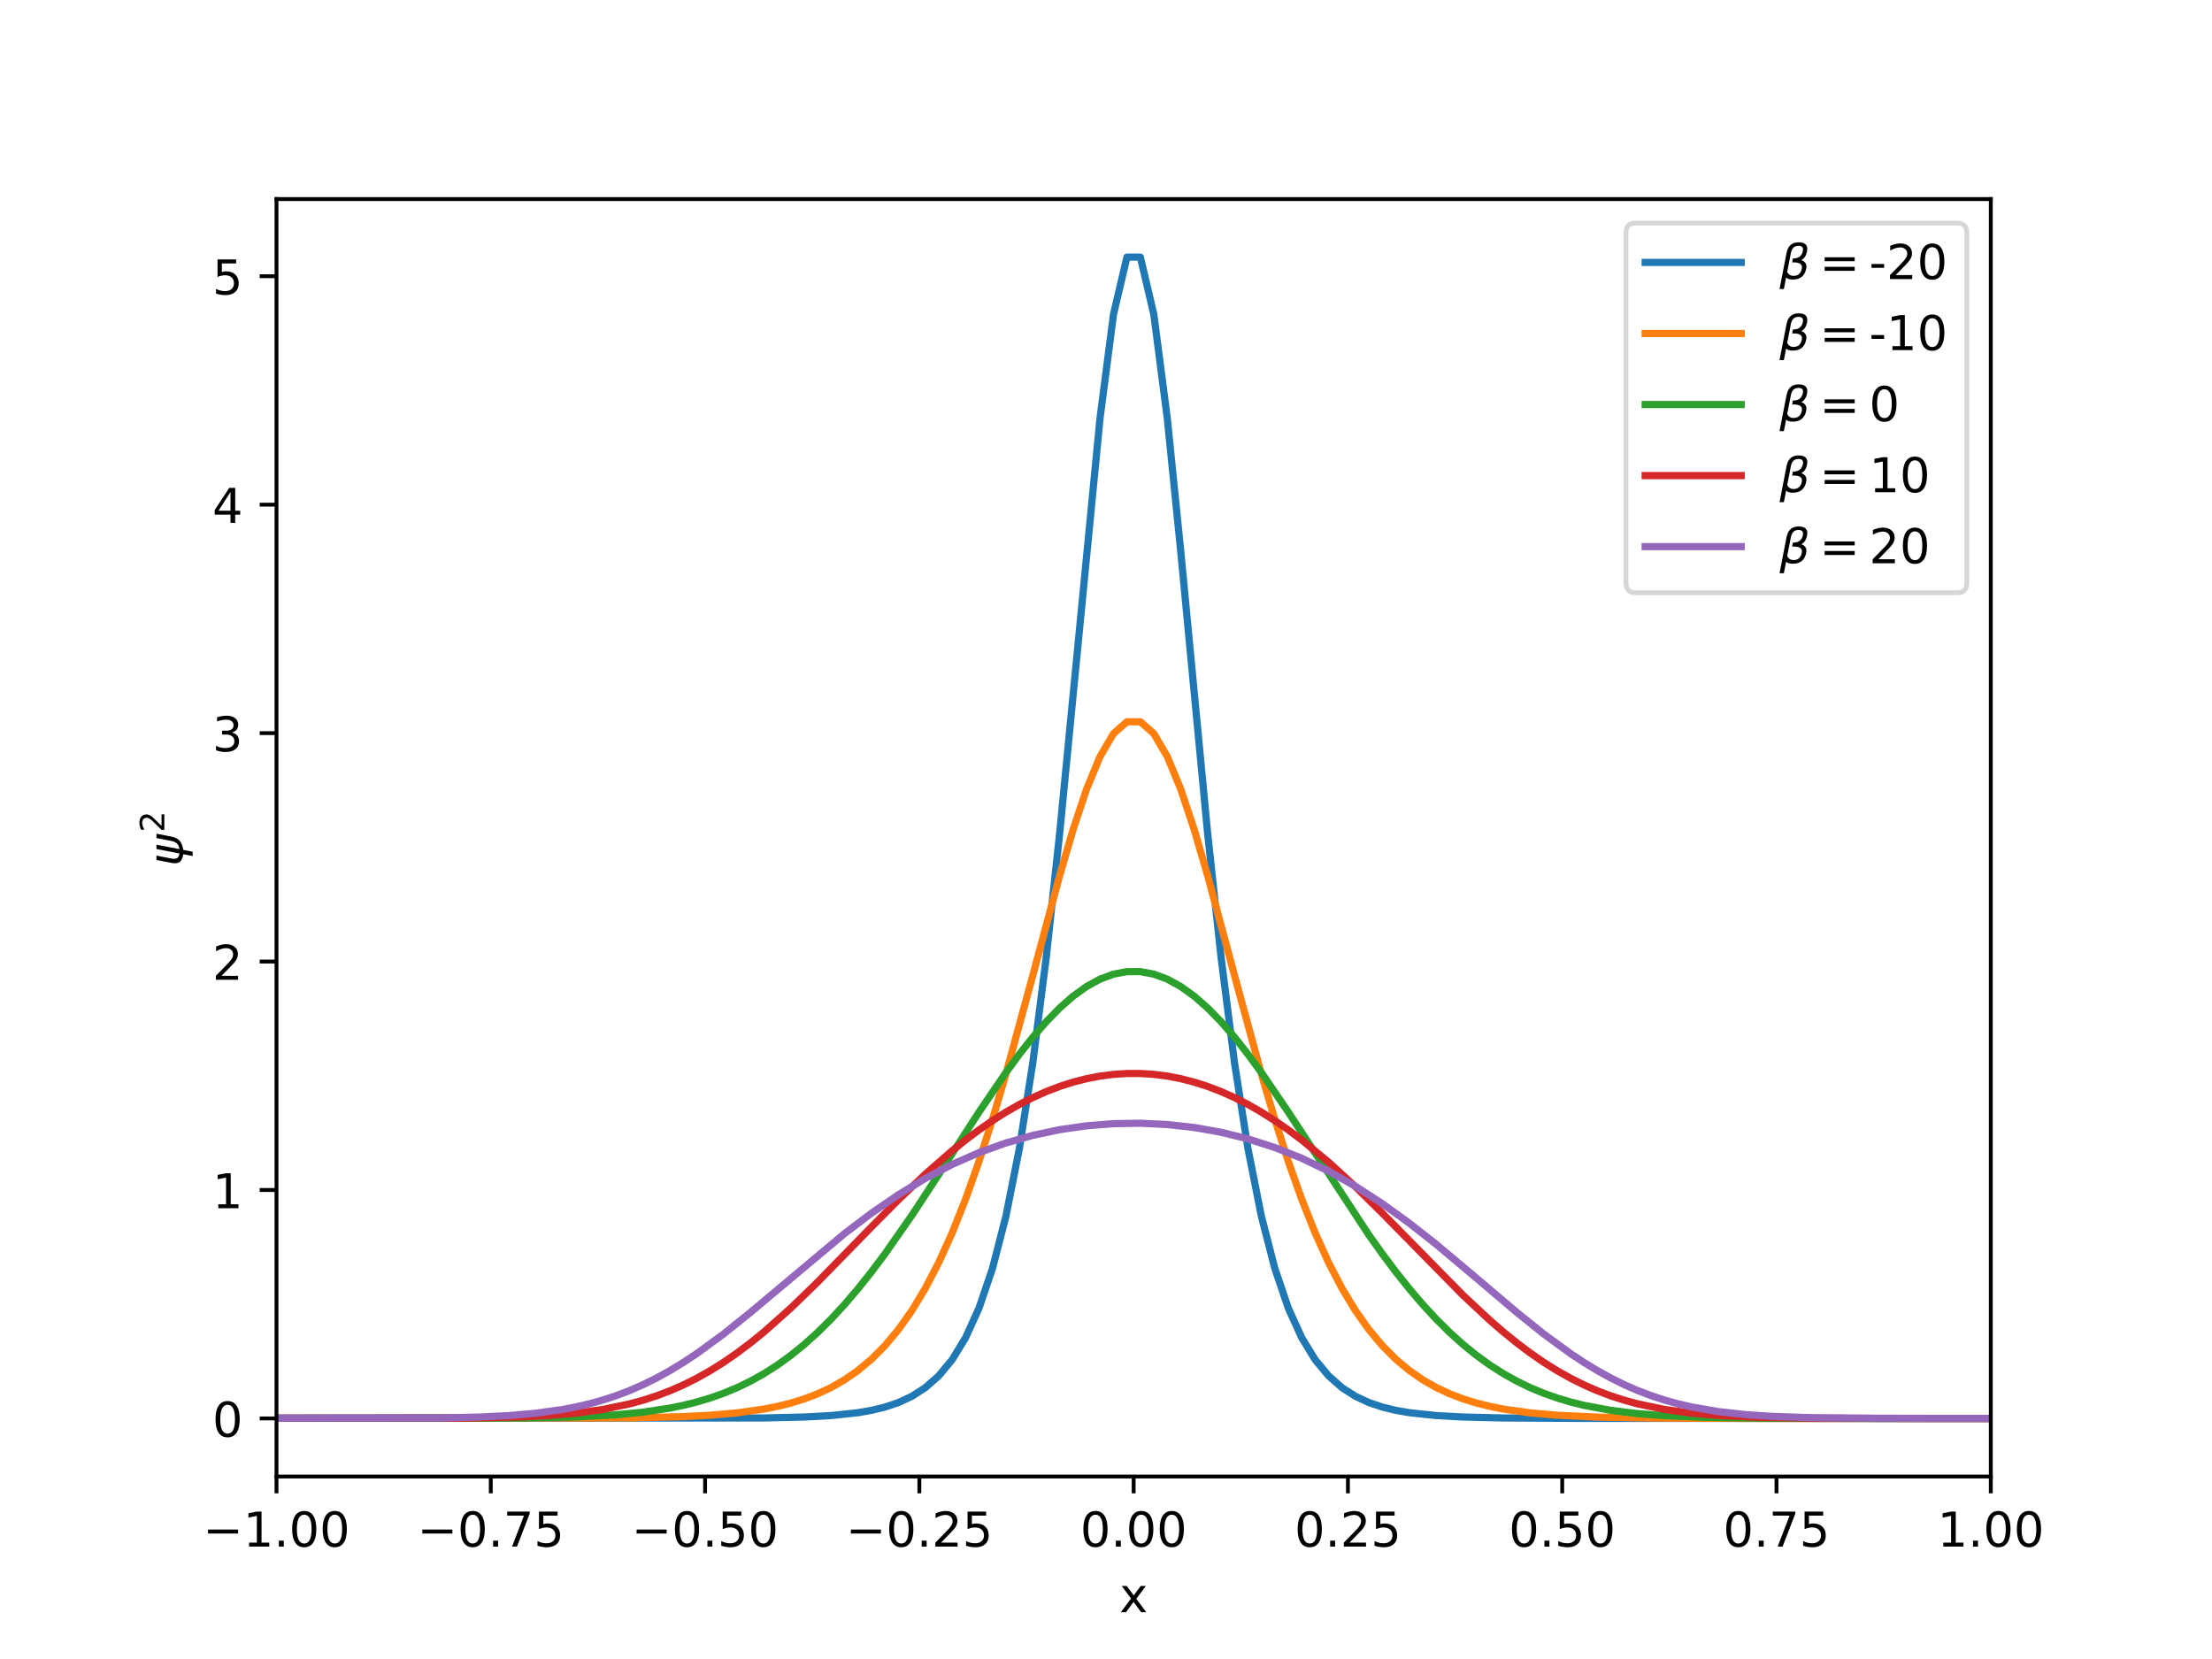 <?xml version="1.0" encoding="utf-8" standalone="no"?>
<!DOCTYPE svg PUBLIC "-//W3C//DTD SVG 1.1//EN"
  "http://www.w3.org/Graphics/SVG/1.1/DTD/svg11.dtd">
<!-- Created with matplotlib (https://matplotlib.org/) -->
<svg height="345.6pt" version="1.1" viewBox="0 0 460.8 345.6" width="460.8pt" xmlns="http://www.w3.org/2000/svg" xmlns:xlink="http://www.w3.org/1999/xlink">
 <defs>
  <style type="text/css">
*{stroke-linecap:butt;stroke-linejoin:round;}
  </style>
 </defs>
 <g id="figure_1">
  <g id="patch_1">
   <path d="M 0 345.6 
L 460.8 345.6 
L 460.8 0 
L 0 0 
z
" style="fill:#ffffff;"/>
  </g>
  <g id="axes_1">
   <g id="patch_2">
    <path d="M 57.6 307.584 
L 414.72 307.584 
L 414.72 41.472 
L 57.6 41.472 
z
" style="fill:#ffffff;"/>
   </g>
   <g id="matplotlib.axis_1">
    <g id="xtick_1">
     <g id="line2d_1">
      <defs>
       <path d="M 0 0 
L 0 3.5 
" id="m2be8f64770" style="stroke:#000000;stroke-width:0.8;"/>
      </defs>
      <g>
       <use style="stroke:#000000;stroke-width:0.8;" x="57.6" xlink:href="#m2be8f64770" y="307.584"/>
      </g>
     </g>
     <g id="text_1">
      <!-- −1.00 -->
      <defs>
       <path d="M 10.594 35.5 
L 73.188 35.5 
L 73.188 27.203 
L 10.594 27.203 
z
" id="DejaVuSans-8722"/>
       <path d="M 12.406 8.297 
L 28.516 8.297 
L 28.516 63.922 
L 10.984 60.406 
L 10.984 69.391 
L 28.422 72.906 
L 38.281 72.906 
L 38.281 8.297 
L 54.391 8.297 
L 54.391 0 
L 12.406 0 
z
" id="DejaVuSans-49"/>
       <path d="M 10.688 12.406 
L 21 12.406 
L 21 0 
L 10.688 0 
z
" id="DejaVuSans-46"/>
       <path d="M 31.781 66.406 
Q 24.172 66.406 20.328 58.906 
Q 16.5 51.422 16.5 36.375 
Q 16.5 21.391 20.328 13.891 
Q 24.172 6.391 31.781 6.391 
Q 39.453 6.391 43.281 13.891 
Q 47.125 21.391 47.125 36.375 
Q 47.125 51.422 43.281 58.906 
Q 39.453 66.406 31.781 66.406 
z
M 31.781 74.219 
Q 44.047 74.219 50.516 64.516 
Q 56.984 54.828 56.984 36.375 
Q 56.984 17.969 50.516 8.266 
Q 44.047 -1.422 31.781 -1.422 
Q 19.531 -1.422 13.062 8.266 
Q 6.594 17.969 6.594 36.375 
Q 6.594 54.828 13.062 64.516 
Q 19.531 74.219 31.781 74.219 
z
" id="DejaVuSans-48"/>
      </defs>
      <g transform="translate(42.277 322.182)scale(0.1 -0.1)">
       <use xlink:href="#DejaVuSans-8722"/>
       <use x="83.789" xlink:href="#DejaVuSans-49"/>
       <use x="147.412" xlink:href="#DejaVuSans-46"/>
       <use x="179.199" xlink:href="#DejaVuSans-48"/>
       <use x="242.822" xlink:href="#DejaVuSans-48"/>
      </g>
     </g>
    </g>
    <g id="xtick_2">
     <g id="line2d_2">
      <g>
       <use style="stroke:#000000;stroke-width:0.8;" x="102.24" xlink:href="#m2be8f64770" y="307.584"/>
      </g>
     </g>
     <g id="text_2">
      <!-- −0.75 -->
      <defs>
       <path d="M 8.203 72.906 
L 55.078 72.906 
L 55.078 68.703 
L 28.609 0 
L 18.312 0 
L 43.219 64.594 
L 8.203 64.594 
z
" id="DejaVuSans-55"/>
       <path d="M 10.797 72.906 
L 49.516 72.906 
L 49.516 64.594 
L 19.828 64.594 
L 19.828 46.734 
Q 21.969 47.469 24.109 47.828 
Q 26.266 48.188 28.422 48.188 
Q 40.625 48.188 47.75 41.5 
Q 54.891 34.812 54.891 23.391 
Q 54.891 11.625 47.562 5.094 
Q 40.234 -1.422 26.906 -1.422 
Q 22.312 -1.422 17.547 -0.641 
Q 12.797 0.141 7.719 1.703 
L 7.719 11.625 
Q 12.109 9.234 16.797 8.062 
Q 21.484 6.891 26.703 6.891 
Q 35.156 6.891 40.078 11.328 
Q 45.016 15.766 45.016 23.391 
Q 45.016 31 40.078 35.438 
Q 35.156 39.891 26.703 39.891 
Q 22.75 39.891 18.812 39.016 
Q 14.891 38.141 10.797 36.281 
z
" id="DejaVuSans-53"/>
      </defs>
      <g transform="translate(86.917 322.182)scale(0.1 -0.1)">
       <use xlink:href="#DejaVuSans-8722"/>
       <use x="83.789" xlink:href="#DejaVuSans-48"/>
       <use x="147.412" xlink:href="#DejaVuSans-46"/>
       <use x="179.199" xlink:href="#DejaVuSans-55"/>
       <use x="242.822" xlink:href="#DejaVuSans-53"/>
      </g>
     </g>
    </g>
    <g id="xtick_3">
     <g id="line2d_3">
      <g>
       <use style="stroke:#000000;stroke-width:0.8;" x="146.88" xlink:href="#m2be8f64770" y="307.584"/>
      </g>
     </g>
     <g id="text_3">
      <!-- −0.50 -->
      <g transform="translate(131.557 322.182)scale(0.1 -0.1)">
       <use xlink:href="#DejaVuSans-8722"/>
       <use x="83.789" xlink:href="#DejaVuSans-48"/>
       <use x="147.412" xlink:href="#DejaVuSans-46"/>
       <use x="179.199" xlink:href="#DejaVuSans-53"/>
       <use x="242.822" xlink:href="#DejaVuSans-48"/>
      </g>
     </g>
    </g>
    <g id="xtick_4">
     <g id="line2d_4">
      <g>
       <use style="stroke:#000000;stroke-width:0.8;" x="191.52" xlink:href="#m2be8f64770" y="307.584"/>
      </g>
     </g>
     <g id="text_4">
      <!-- −0.25 -->
      <defs>
       <path d="M 19.188 8.297 
L 53.609 8.297 
L 53.609 0 
L 7.328 0 
L 7.328 8.297 
Q 12.938 14.109 22.625 23.891 
Q 32.328 33.688 34.812 36.531 
Q 39.547 41.844 41.422 45.531 
Q 43.312 49.219 43.312 52.781 
Q 43.312 58.594 39.234 62.25 
Q 35.156 65.922 28.609 65.922 
Q 23.969 65.922 18.812 64.312 
Q 13.672 62.703 7.812 59.422 
L 7.812 69.391 
Q 13.766 71.781 18.938 73 
Q 24.125 74.219 28.422 74.219 
Q 39.75 74.219 46.484 68.547 
Q 53.219 62.891 53.219 53.422 
Q 53.219 48.922 51.531 44.891 
Q 49.859 40.875 45.406 35.406 
Q 44.188 33.984 37.641 27.219 
Q 31.109 20.453 19.188 8.297 
z
" id="DejaVuSans-50"/>
      </defs>
      <g transform="translate(176.197 322.182)scale(0.1 -0.1)">
       <use xlink:href="#DejaVuSans-8722"/>
       <use x="83.789" xlink:href="#DejaVuSans-48"/>
       <use x="147.412" xlink:href="#DejaVuSans-46"/>
       <use x="179.199" xlink:href="#DejaVuSans-50"/>
       <use x="242.822" xlink:href="#DejaVuSans-53"/>
      </g>
     </g>
    </g>
    <g id="xtick_5">
     <g id="line2d_5">
      <g>
       <use style="stroke:#000000;stroke-width:0.8;" x="236.16" xlink:href="#m2be8f64770" y="307.584"/>
      </g>
     </g>
     <g id="text_5">
      <!-- 0.00 -->
      <g transform="translate(225.027 322.182)scale(0.1 -0.1)">
       <use xlink:href="#DejaVuSans-48"/>
       <use x="63.623" xlink:href="#DejaVuSans-46"/>
       <use x="95.41" xlink:href="#DejaVuSans-48"/>
       <use x="159.033" xlink:href="#DejaVuSans-48"/>
      </g>
     </g>
    </g>
    <g id="xtick_6">
     <g id="line2d_6">
      <g>
       <use style="stroke:#000000;stroke-width:0.8;" x="280.8" xlink:href="#m2be8f64770" y="307.584"/>
      </g>
     </g>
     <g id="text_6">
      <!-- 0.25 -->
      <g transform="translate(269.667 322.182)scale(0.1 -0.1)">
       <use xlink:href="#DejaVuSans-48"/>
       <use x="63.623" xlink:href="#DejaVuSans-46"/>
       <use x="95.41" xlink:href="#DejaVuSans-50"/>
       <use x="159.033" xlink:href="#DejaVuSans-53"/>
      </g>
     </g>
    </g>
    <g id="xtick_7">
     <g id="line2d_7">
      <g>
       <use style="stroke:#000000;stroke-width:0.8;" x="325.44" xlink:href="#m2be8f64770" y="307.584"/>
      </g>
     </g>
     <g id="text_7">
      <!-- 0.50 -->
      <g transform="translate(314.307 322.182)scale(0.1 -0.1)">
       <use xlink:href="#DejaVuSans-48"/>
       <use x="63.623" xlink:href="#DejaVuSans-46"/>
       <use x="95.41" xlink:href="#DejaVuSans-53"/>
       <use x="159.033" xlink:href="#DejaVuSans-48"/>
      </g>
     </g>
    </g>
    <g id="xtick_8">
     <g id="line2d_8">
      <g>
       <use style="stroke:#000000;stroke-width:0.8;" x="370.08" xlink:href="#m2be8f64770" y="307.584"/>
      </g>
     </g>
     <g id="text_8">
      <!-- 0.75 -->
      <g transform="translate(358.947 322.182)scale(0.1 -0.1)">
       <use xlink:href="#DejaVuSans-48"/>
       <use x="63.623" xlink:href="#DejaVuSans-46"/>
       <use x="95.41" xlink:href="#DejaVuSans-55"/>
       <use x="159.033" xlink:href="#DejaVuSans-53"/>
      </g>
     </g>
    </g>
    <g id="xtick_9">
     <g id="line2d_9">
      <g>
       <use style="stroke:#000000;stroke-width:0.8;" x="414.72" xlink:href="#m2be8f64770" y="307.584"/>
      </g>
     </g>
     <g id="text_9">
      <!-- 1.00 -->
      <g transform="translate(403.587 322.182)scale(0.1 -0.1)">
       <use xlink:href="#DejaVuSans-49"/>
       <use x="63.623" xlink:href="#DejaVuSans-46"/>
       <use x="95.41" xlink:href="#DejaVuSans-48"/>
       <use x="159.033" xlink:href="#DejaVuSans-48"/>
      </g>
     </g>
    </g>
    <g id="text_10">
     <!-- x -->
     <defs>
      <path d="M 54.891 54.688 
L 35.109 28.078 
L 55.906 0 
L 45.312 0 
L 29.391 21.484 
L 13.484 0 
L 2.875 0 
L 24.125 28.609 
L 4.688 54.688 
L 15.281 54.688 
L 29.781 35.203 
L 44.281 54.688 
z
" id="DejaVuSans-120"/>
     </defs>
     <g transform="translate(233.201 335.861)scale(0.1 -0.1)">
      <use xlink:href="#DejaVuSans-120"/>
     </g>
    </g>
   </g>
   <g id="matplotlib.axis_2">
    <g id="ytick_1">
     <g id="line2d_10">
      <defs>
       <path d="M 0 0 
L -3.5 0 
" id="m98d3360b68" style="stroke:#000000;stroke-width:0.8;"/>
      </defs>
      <g>
       <use style="stroke:#000000;stroke-width:0.8;" x="57.6" xlink:href="#m98d3360b68" y="295.488"/>
      </g>
     </g>
     <g id="text_11">
      <!-- 0 -->
      <g transform="translate(44.237 299.287)scale(0.1 -0.1)">
       <use xlink:href="#DejaVuSans-48"/>
      </g>
     </g>
    </g>
    <g id="ytick_2">
     <g id="line2d_11">
      <g>
       <use style="stroke:#000000;stroke-width:0.8;" x="57.6" xlink:href="#m98d3360b68" y="247.898"/>
      </g>
     </g>
     <g id="text_12">
      <!-- 1 -->
      <g transform="translate(44.237 251.697)scale(0.1 -0.1)">
       <use xlink:href="#DejaVuSans-49"/>
      </g>
     </g>
    </g>
    <g id="ytick_3">
     <g id="line2d_12">
      <g>
       <use style="stroke:#000000;stroke-width:0.8;" x="57.6" xlink:href="#m98d3360b68" y="200.307"/>
      </g>
     </g>
     <g id="text_13">
      <!-- 2 -->
      <g transform="translate(44.237 204.107)scale(0.1 -0.1)">
       <use xlink:href="#DejaVuSans-50"/>
      </g>
     </g>
    </g>
    <g id="ytick_4">
     <g id="line2d_13">
      <g>
       <use style="stroke:#000000;stroke-width:0.8;" x="57.6" xlink:href="#m98d3360b68" y="152.717"/>
      </g>
     </g>
     <g id="text_14">
      <!-- 3 -->
      <defs>
       <path d="M 40.578 39.312 
Q 47.656 37.797 51.625 33 
Q 55.609 28.219 55.609 21.188 
Q 55.609 10.406 48.188 4.484 
Q 40.766 -1.422 27.094 -1.422 
Q 22.516 -1.422 17.656 -0.516 
Q 12.797 0.391 7.625 2.203 
L 7.625 11.719 
Q 11.719 9.328 16.594 8.109 
Q 21.484 6.891 26.812 6.891 
Q 36.078 6.891 40.938 10.547 
Q 45.797 14.203 45.797 21.188 
Q 45.797 27.641 41.281 31.266 
Q 36.766 34.906 28.719 34.906 
L 20.219 34.906 
L 20.219 43.016 
L 29.109 43.016 
Q 36.375 43.016 40.234 45.922 
Q 44.094 48.828 44.094 54.297 
Q 44.094 59.906 40.109 62.906 
Q 36.141 65.922 28.719 65.922 
Q 24.656 65.922 20.016 65.031 
Q 15.375 64.156 9.812 62.312 
L 9.812 71.094 
Q 15.438 72.656 20.344 73.438 
Q 25.25 74.219 29.594 74.219 
Q 40.828 74.219 47.359 69.109 
Q 53.906 64.016 53.906 55.328 
Q 53.906 49.266 50.438 45.094 
Q 46.969 40.922 40.578 39.312 
z
" id="DejaVuSans-51"/>
      </defs>
      <g transform="translate(44.237 156.516)scale(0.1 -0.1)">
       <use xlink:href="#DejaVuSans-51"/>
      </g>
     </g>
    </g>
    <g id="ytick_5">
     <g id="line2d_14">
      <g>
       <use style="stroke:#000000;stroke-width:0.8;" x="57.6" xlink:href="#m98d3360b68" y="105.127"/>
      </g>
     </g>
     <g id="text_15">
      <!-- 4 -->
      <defs>
       <path d="M 37.797 64.312 
L 12.891 25.391 
L 37.797 25.391 
z
M 35.203 72.906 
L 47.609 72.906 
L 47.609 25.391 
L 58.016 25.391 
L 58.016 17.188 
L 47.609 17.188 
L 47.609 0 
L 37.797 0 
L 37.797 17.188 
L 4.891 17.188 
L 4.891 26.703 
z
" id="DejaVuSans-52"/>
      </defs>
      <g transform="translate(44.237 108.926)scale(0.1 -0.1)">
       <use xlink:href="#DejaVuSans-52"/>
      </g>
     </g>
    </g>
    <g id="ytick_6">
     <g id="line2d_15">
      <g>
       <use style="stroke:#000000;stroke-width:0.8;" x="57.6" xlink:href="#m98d3360b68" y="57.537"/>
      </g>
     </g>
     <g id="text_16">
      <!-- 5 -->
      <g transform="translate(44.237 61.336)scale(0.1 -0.1)">
       <use xlink:href="#DejaVuSans-53"/>
      </g>
     </g>
    </g>
    <g id="text_17">
     <!-- $\psi^2$ -->
     <defs>
      <path d="M 24.859 -1.219 
Q 13.922 0.594 9.625 5.328 
Q 4.344 11.141 6.641 23 
L 12.797 54.688 
L 21.875 54.688 
L 15.766 23.344 
Q 14.062 14.406 17.484 10.688 
Q 20.516 7.469 26.422 6.781 
L 35.688 54.688 
L 44.625 54.688 
L 35.359 6.844 
Q 41.891 7.516 45.75 10.75 
Q 50.734 14.844 52.391 23.391 
L 58.453 54.688 
L 67.531 54.688 
L 61.375 23.047 
Q 58.984 10.75 51.562 5.375 
Q 44.875 0.531 33.797 -1.172 
L 29.984 -20.797 
L 21.047 -20.797 
z
" id="DejaVuSans-Oblique-968"/>
     </defs>
     <g transform="translate(38.138 180.428)rotate(-90)scale(0.1 -0.1)">
      <use transform="translate(0 0.766)" xlink:href="#DejaVuSans-Oblique-968"/>
      <use transform="translate(70.433 39.047)scale(0.7)" xlink:href="#DejaVuSans-50"/>
     </g>
    </g>
   </g>
   <g id="line2d_16">
    <path clip-path="url(#pf8e39cfefd)" d="M -1 295.488 
L 159.134 295.387 
L 167.537 295.19 
L 173.139 294.887 
L 178.741 294.288 
L 181.542 293.801 
L 184.343 293.123 
L 187.144 292.182 
L 189.944 290.881 
L 192.745 289.086 
L 195.546 286.621 
L 198.347 283.251 
L 201.148 278.672 
L 203.949 272.495 
L 206.75 264.245 
L 209.551 253.365 
L 212.352 239.259 
L 215.153 221.385 
L 217.954 199.418 
L 220.755 173.515 
L 229.158 87.109 
L 231.959 65.495 
L 234.76 53.568 
L 237.56 53.568 
L 240.361 65.495 
L 243.162 87.109 
L 245.963 114.772 
L 251.565 173.515 
L 254.366 199.418 
L 257.167 221.385 
L 259.968 239.259 
L 262.769 253.365 
L 265.57 264.245 
L 268.371 272.495 
L 271.172 278.672 
L 273.973 283.251 
L 276.774 286.621 
L 279.575 289.086 
L 282.376 290.881 
L 285.176 292.182 
L 287.977 293.123 
L 290.778 293.801 
L 293.579 294.288 
L 299.181 294.887 
L 304.783 295.19 
L 313.186 295.387 
L 329.992 295.478 
L 428.024 295.488 
L 461.8 295.488 
L 461.8 295.488 
" style="fill:none;stroke:#1f77b4;stroke-linecap:square;stroke-width:1.5;"/>
   </g>
   <g id="line2d_17">
    <path clip-path="url(#pf8e39cfefd)" d="M -1 295.488 
L 131.125 295.379 
L 142.328 295.11 
L 147.93 294.817 
L 153.532 294.328 
L 159.134 293.536 
L 161.935 292.979 
L 164.736 292.283 
L 167.537 291.418 
L 170.338 290.35 
L 173.139 289.038 
L 175.94 287.436 
L 178.741 285.492 
L 181.542 283.147 
L 184.343 280.337 
L 187.144 276.992 
L 189.944 273.041 
L 192.745 268.41 
L 195.546 263.031 
L 198.347 256.846 
L 201.148 249.816 
L 203.949 241.927 
L 206.75 233.207 
L 209.551 223.737 
L 215.153 203.195 
L 220.755 182.361 
L 223.556 172.791 
L 226.357 164.387 
L 229.158 157.6 
L 231.959 152.825 
L 234.76 150.358 
L 237.56 150.358 
L 240.361 152.825 
L 243.162 157.6 
L 245.963 164.387 
L 248.764 172.791 
L 251.565 182.361 
L 257.167 203.195 
L 262.769 223.737 
L 265.57 233.207 
L 268.371 241.927 
L 271.172 249.816 
L 273.973 256.846 
L 276.774 263.031 
L 279.575 268.41 
L 282.376 273.041 
L 285.176 276.992 
L 287.977 280.337 
L 290.778 283.147 
L 293.579 285.492 
L 296.38 287.436 
L 299.181 289.038 
L 301.982 290.35 
L 304.783 291.418 
L 307.584 292.283 
L 310.385 292.979 
L 313.186 293.536 
L 318.788 294.328 
L 324.39 294.817 
L 332.792 295.208 
L 343.996 295.41 
L 366.404 295.484 
L 461.8 295.488 
L 461.8 295.488 
" style="fill:none;stroke:#ff7f0e;stroke-linecap:square;stroke-width:1.5;"/>
   </g>
   <g id="line2d_18">
    <path clip-path="url(#pf8e39cfefd)" d="M -1 295.488 
L 108.717 295.406 
L 119.921 295.176 
L 128.324 294.729 
L 133.926 294.184 
L 139.528 293.335 
L 142.328 292.762 
L 145.129 292.067 
L 147.93 291.233 
L 150.731 290.244 
L 153.532 289.08 
L 156.333 287.726 
L 159.134 286.162 
L 161.935 284.376 
L 164.736 282.353 
L 167.537 280.084 
L 170.338 277.561 
L 173.139 274.782 
L 175.94 271.749 
L 178.741 268.468 
L 181.542 264.951 
L 184.343 261.218 
L 189.944 253.199 
L 195.546 244.667 
L 203.949 231.658 
L 209.551 223.434 
L 212.352 219.618 
L 215.153 216.07 
L 217.954 212.84 
L 220.755 209.976 
L 223.556 207.52 
L 226.357 205.508 
L 229.158 203.971 
L 231.959 202.933 
L 234.76 202.41 
L 237.56 202.41 
L 240.361 202.933 
L 243.162 203.971 
L 245.963 205.508 
L 248.764 207.52 
L 251.565 209.976 
L 254.366 212.84 
L 257.167 216.07 
L 259.968 219.618 
L 262.769 223.434 
L 268.371 231.658 
L 285.176 257.291 
L 287.977 261.218 
L 290.778 264.951 
L 293.579 268.468 
L 296.38 271.749 
L 299.181 274.782 
L 301.982 277.561 
L 304.783 280.084 
L 307.584 282.353 
L 310.385 284.376 
L 313.186 286.162 
L 315.987 287.726 
L 318.788 289.08 
L 321.589 290.244 
L 324.39 291.233 
L 327.191 292.067 
L 329.992 292.762 
L 335.593 293.805 
L 341.195 294.488 
L 346.797 294.917 
L 355.2 295.261 
L 366.404 295.431 
L 391.612 295.487 
L 461.8 295.488 
L 461.8 295.488 
" style="fill:none;stroke:#2ca02c;stroke-linecap:square;stroke-width:1.5;"/>
   </g>
   <g id="line2d_19">
    <path clip-path="url(#pf8e39cfefd)" d="M -1 295.488 
L 97.513 295.407 
L 108.717 295.159 
L 114.319 294.872 
L 119.921 294.39 
L 125.523 293.622 
L 131.125 292.462 
L 133.926 291.699 
L 136.727 290.795 
L 139.528 289.738 
L 142.328 288.516 
L 145.129 287.121 
L 147.93 285.548 
L 150.731 283.793 
L 153.532 281.86 
L 156.333 279.752 
L 159.134 277.481 
L 164.736 272.501 
L 170.338 267.068 
L 181.542 255.593 
L 187.144 249.949 
L 192.745 244.609 
L 198.347 239.717 
L 201.148 237.474 
L 203.949 235.381 
L 206.75 233.446 
L 209.551 231.675 
L 212.352 230.074 
L 215.153 228.646 
L 217.954 227.394 
L 220.755 226.319 
L 223.556 225.423 
L 226.357 224.706 
L 229.158 224.168 
L 231.959 223.809 
L 234.76 223.63 
L 237.56 223.63 
L 240.361 223.809 
L 243.162 224.168 
L 245.963 224.706 
L 248.764 225.423 
L 251.565 226.319 
L 254.366 227.394 
L 257.167 228.646 
L 259.968 230.074 
L 262.769 231.675 
L 265.57 233.446 
L 268.371 235.381 
L 271.172 237.474 
L 276.774 242.1 
L 282.376 247.231 
L 287.977 252.743 
L 304.783 269.83 
L 310.385 275.058 
L 313.186 277.481 
L 315.987 279.752 
L 318.788 281.86 
L 321.589 283.793 
L 324.39 285.548 
L 327.191 287.121 
L 329.992 288.516 
L 332.792 289.738 
L 335.593 290.795 
L 338.394 291.699 
L 341.195 292.462 
L 346.797 293.622 
L 352.399 294.39 
L 358.001 294.872 
L 366.404 295.252 
L 377.608 295.433 
L 402.816 295.487 
L 461.8 295.488 
L 461.8 295.488 
" style="fill:none;stroke:#d62728;stroke-linecap:square;stroke-width:1.5;"/>
   </g>
   <g id="line2d_20">
    <path clip-path="url(#pf8e39cfefd)" d="M -1 295.488 
L 91.912 295.384 
L 100.314 295.18 
L 105.916 294.896 
L 111.518 294.412 
L 117.12 293.632 
L 119.921 293.098 
L 122.722 292.449 
L 125.523 291.672 
L 128.324 290.756 
L 131.125 289.69 
L 133.926 288.467 
L 136.727 287.083 
L 139.528 285.539 
L 142.328 283.838 
L 145.129 281.989 
L 150.731 277.897 
L 156.333 273.398 
L 175.94 256.967 
L 181.542 252.728 
L 187.144 248.889 
L 192.745 245.497 
L 198.347 242.573 
L 203.949 240.112 
L 209.551 238.1 
L 215.153 236.513 
L 220.755 235.327 
L 226.357 234.521 
L 231.959 234.079 
L 237.56 233.992 
L 243.162 234.256 
L 248.764 234.878 
L 254.366 235.871 
L 259.968 237.254 
L 265.57 239.051 
L 271.172 241.285 
L 276.774 243.976 
L 282.376 247.135 
L 287.977 250.755 
L 293.579 254.802 
L 299.181 259.211 
L 307.584 266.267 
L 315.987 273.398 
L 321.589 277.897 
L 327.191 281.989 
L 329.992 283.838 
L 332.792 285.539 
L 335.593 287.083 
L 338.394 288.467 
L 341.195 289.69 
L 343.996 290.756 
L 346.797 291.672 
L 349.598 292.449 
L 352.399 293.098 
L 358.001 294.065 
L 363.603 294.685 
L 369.205 295.058 
L 377.608 295.337 
L 391.612 295.468 
L 442.029 295.488 
L 461.8 295.488 
L 461.8 295.488 
" style="fill:none;stroke:#9467bd;stroke-linecap:square;stroke-width:1.5;"/>
   </g>
   <g id="patch_3">
    <path d="M 57.6 307.584 
L 57.6 41.472 
" style="fill:none;stroke:#000000;stroke-linecap:square;stroke-linejoin:miter;stroke-width:0.8;"/>
   </g>
   <g id="patch_4">
    <path d="M 414.72 307.584 
L 414.72 41.472 
" style="fill:none;stroke:#000000;stroke-linecap:square;stroke-linejoin:miter;stroke-width:0.8;"/>
   </g>
   <g id="patch_5">
    <path d="M 57.6 307.584 
L 414.72 307.584 
" style="fill:none;stroke:#000000;stroke-linecap:square;stroke-linejoin:miter;stroke-width:0.8;"/>
   </g>
   <g id="patch_6">
    <path d="M 57.6 41.472 
L 414.72 41.472 
" style="fill:none;stroke:#000000;stroke-linecap:square;stroke-linejoin:miter;stroke-width:0.8;"/>
   </g>
   <g id="legend_1">
    <g id="patch_7">
     <path d="M 340.72 123.472 
L 407.72 123.472 
Q 409.72 123.472 409.72 121.472 
L 409.72 48.472 
Q 409.72 46.472 407.72 46.472 
L 340.72 46.472 
Q 338.72 46.472 338.72 48.472 
L 338.72 121.472 
Q 338.72 123.472 340.72 123.472 
z
" style="fill:#ffffff;opacity:0.8;stroke:#cccccc;stroke-linejoin:miter;"/>
    </g>
    <g id="line2d_21">
     <path d="M 342.72 54.672 
L 362.72 54.672 
" style="fill:none;stroke:#1f77b4;stroke-linecap:square;stroke-width:1.5;"/>
    </g>
    <g id="line2d_22"/>
    <g id="text_18">
     <!-- $\beta=$-20 -->
     <defs>
      <path d="M 13.625 3.375 
L 8.938 -20.797 
L -0.094 -20.797 
L 14.5 54.344 
Q 18.844 76.609 39.656 76.609 
Q 60.75 76.609 57.172 57.812 
Q 54.734 44.438 45.219 39.547 
Q 58.016 35.156 55.516 22.125 
Q 51.125 -1.078 27.484 -1.031 
Q 17.141 -0.984 13.625 3.375 
z
M 15.922 15.094 
Q 19.672 6.594 29.297 6.641 
Q 43.359 6.641 46.344 21.969 
Q 49.031 35.75 26.172 34.672 
L 27.781 42.969 
Q 45.453 42.672 48.531 58.594 
Q 50.641 69.344 39.203 69.281 
Q 26.422 69.281 23.484 54.047 
z
" id="DejaVuSans-Oblique-946"/>
      <path d="M 10.594 45.406 
L 73.188 45.406 
L 73.188 37.203 
L 10.594 37.203 
z
M 10.594 25.484 
L 73.188 25.484 
L 73.188 17.188 
L 10.594 17.188 
z
" id="DejaVuSans-61"/>
      <path d="M 4.891 31.391 
L 31.203 31.391 
L 31.203 23.391 
L 4.891 23.391 
z
" id="DejaVuSans-45"/>
     </defs>
     <g transform="translate(370.72 58.172)scale(0.1 -0.1)">
      <use transform="translate(0 0.391)" xlink:href="#DejaVuSans-Oblique-946"/>
      <use transform="translate(83.301 0.391)" xlink:href="#DejaVuSans-61"/>
      <use transform="translate(186.572 0.391)" xlink:href="#DejaVuSans-45"/>
      <use transform="translate(222.656 0.391)" xlink:href="#DejaVuSans-50"/>
      <use transform="translate(286.279 0.391)" xlink:href="#DejaVuSans-48"/>
     </g>
    </g>
    <g id="line2d_23">
     <path d="M 342.72 69.472 
L 362.72 69.472 
" style="fill:none;stroke:#ff7f0e;stroke-linecap:square;stroke-width:1.5;"/>
    </g>
    <g id="line2d_24"/>
    <g id="text_19">
     <!-- $\beta=$-10 -->
     <g transform="translate(370.72 72.972)scale(0.1 -0.1)">
      <use transform="translate(0 0.391)" xlink:href="#DejaVuSans-Oblique-946"/>
      <use transform="translate(83.301 0.391)" xlink:href="#DejaVuSans-61"/>
      <use transform="translate(186.572 0.391)" xlink:href="#DejaVuSans-45"/>
      <use transform="translate(222.656 0.391)" xlink:href="#DejaVuSans-49"/>
      <use transform="translate(286.279 0.391)" xlink:href="#DejaVuSans-48"/>
     </g>
    </g>
    <g id="line2d_25">
     <path d="M 342.72 84.272 
L 362.72 84.272 
" style="fill:none;stroke:#2ca02c;stroke-linecap:square;stroke-width:1.5;"/>
    </g>
    <g id="line2d_26"/>
    <g id="text_20">
     <!-- $\beta=$0 -->
     <g transform="translate(370.72 87.772)scale(0.1 -0.1)">
      <use transform="translate(0 0.391)" xlink:href="#DejaVuSans-Oblique-946"/>
      <use transform="translate(83.301 0.391)" xlink:href="#DejaVuSans-61"/>
      <use transform="translate(186.572 0.391)" xlink:href="#DejaVuSans-48"/>
     </g>
    </g>
    <g id="line2d_27">
     <path d="M 342.72 99.072 
L 362.72 99.072 
" style="fill:none;stroke:#d62728;stroke-linecap:square;stroke-width:1.5;"/>
    </g>
    <g id="line2d_28"/>
    <g id="text_21">
     <!-- $\beta=$10 -->
     <g transform="translate(370.72 102.572)scale(0.1 -0.1)">
      <use transform="translate(0 0.391)" xlink:href="#DejaVuSans-Oblique-946"/>
      <use transform="translate(83.301 0.391)" xlink:href="#DejaVuSans-61"/>
      <use transform="translate(186.572 0.391)" xlink:href="#DejaVuSans-49"/>
      <use transform="translate(250.195 0.391)" xlink:href="#DejaVuSans-48"/>
     </g>
    </g>
    <g id="line2d_29">
     <path d="M 342.72 113.872 
L 362.72 113.872 
" style="fill:none;stroke:#9467bd;stroke-linecap:square;stroke-width:1.5;"/>
    </g>
    <g id="line2d_30"/>
    <g id="text_22">
     <!-- $\beta=$20 -->
     <g transform="translate(370.72 117.372)scale(0.1 -0.1)">
      <use transform="translate(0 0.391)" xlink:href="#DejaVuSans-Oblique-946"/>
      <use transform="translate(83.301 0.391)" xlink:href="#DejaVuSans-61"/>
      <use transform="translate(186.572 0.391)" xlink:href="#DejaVuSans-50"/>
      <use transform="translate(250.195 0.391)" xlink:href="#DejaVuSans-48"/>
     </g>
    </g>
   </g>
  </g>
 </g>
 <defs>
  <clipPath id="pf8e39cfefd">
   <rect height="266.112" width="357.12" x="57.6" y="41.472"/>
  </clipPath>
 </defs>
</svg>
